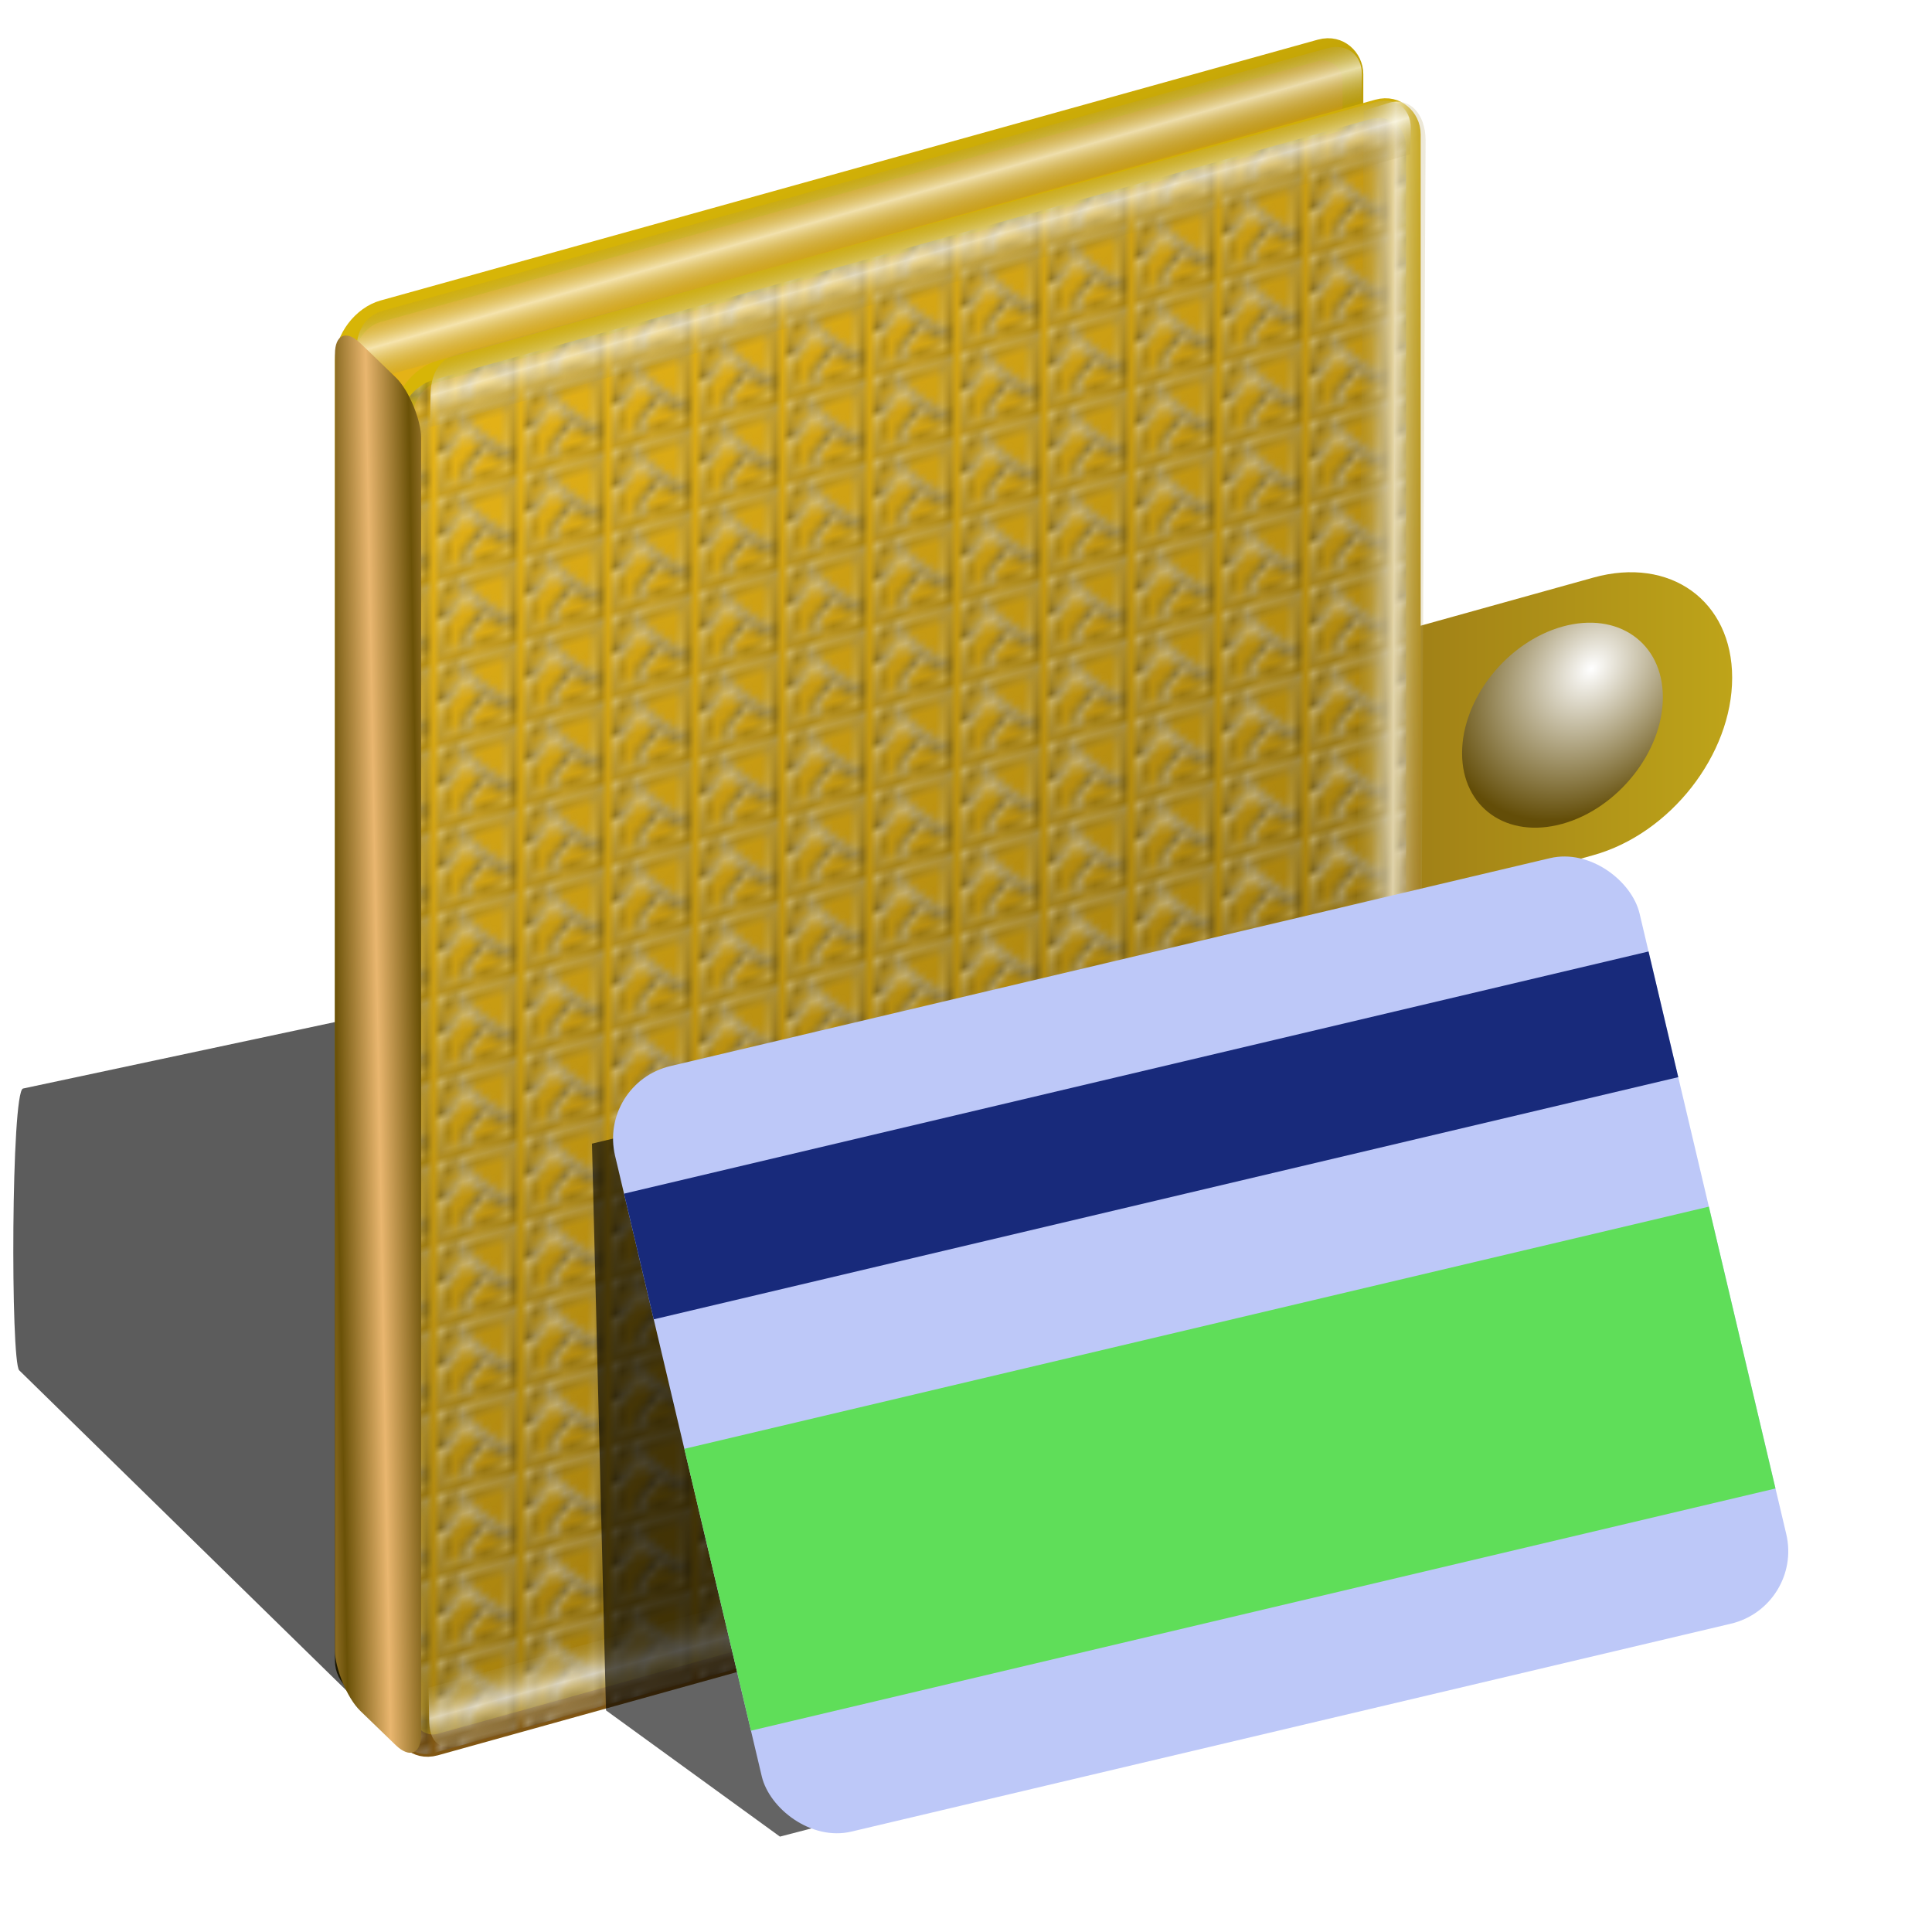 <?xml version="1.0" encoding="UTF-8" standalone="no"?>
<!-- Created with Inkscape (http://www.inkscape.org/) -->

<!-- Created by Albert Pal -->

<svg
   xmlns:dc="http://purl.org/dc/elements/1.1/"
   xmlns:cc="http://creativecommons.org/ns#"
   xmlns:rdf="http://www.w3.org/1999/02/22-rdf-syntax-ns#"
   xmlns:svg="http://www.w3.org/2000/svg"
   xmlns="http://www.w3.org/2000/svg"
   xmlns:xlink="http://www.w3.org/1999/xlink"
   xmlns:sodipodi="http://sodipodi.sourceforge.net/DTD/sodipodi-0.dtd"
   xmlns:inkscape="http://www.inkscape.org/namespaces/inkscape"
   width="256"
   height="256"
   id="svg2"
   sodipodi:version="0.32"
   inkscape:version="0.91 r13725"
   version="1.0"
   sodipodi:docname="wallet-open.svg"
   inkscape:output_extension="org.inkscape.output.svg.inkscape">
  <defs
     id="defs4">
    <pattern
       inkscape:collect="always"
       xlink:href="#pattern5218"
       id="pattern5249"
       patternTransform="translate(91.322,197.253)" />
    <linearGradient
       id="linearGradient5231"
       inkscape:collect="always">
      <stop
         id="stop5233"
         offset="0"
         style="stop-color:#784d14;stop-opacity:1" />
      <stop
         id="stop5235"
         offset="1"
         style="stop-color:#d7b507;stop-opacity:1" />
    </linearGradient>
    <linearGradient
       id="linearGradient5225"
       inkscape:collect="always">
      <stop
         id="stop5227"
         offset="0"
         style="stop-color:#6a5107;stop-opacity:1" />
      <stop
         id="stop5229"
         offset="1"
         style="stop-color:#e9b66f;stop-opacity:1" />
    </linearGradient>
    <pattern
       inkscape:collect="always"
       xlink:href="#pattern5218"
       id="pattern5223"
       patternTransform="translate(264.162,236.159)" />
    <pattern
       inkscape:collect="always"
       xlink:href="#pattern4484"
       id="pattern5216"
       patternTransform="matrix(0.501,0,0,0.501,-7.0751953e-7,-6.7480469e-6)" />
    <inkscape:perspective
       sodipodi:type="inkscape:persp3d"
       inkscape:vp_x="0 : 128 : 1"
       inkscape:vp_y="0 : 1000 : 0"
       inkscape:vp_z="256 : 128 : 1"
       inkscape:persp3d-origin="128 : 85.333333 : 1"
       id="perspective70" />
    <linearGradient
       id="linearGradient2889"
       inkscape:collect="always">
      <stop
         id="stop2891"
         offset="0"
         style="stop-color:#8c6e08;stop-opacity:0" />
      <stop
         id="stop2893"
         offset="1"
         style="stop-color:white;stop-opacity:0.646" />
    </linearGradient>
    <linearGradient
       inkscape:collect="always"
       id="linearGradient2876">
      <stop
         style="stop-color:white;stop-opacity:1"
         offset="0"
         id="stop2878" />
      <stop
         style="stop-color:#634d08;stop-opacity:1"
         offset="1"
         id="stop2880" />
    </linearGradient>
    <linearGradient
       inkscape:collect="always"
       id="linearGradient2866">
      <stop
         style="stop-color:black;stop-opacity:1;"
         offset="0"
         id="stop2868" />
      <stop
         style="stop-color:#d7b507;stop-opacity:1"
         offset="1"
         id="stop2870" />
    </linearGradient>
    <linearGradient
       inkscape:collect="always"
       id="linearGradient2858">
      <stop
         style="stop-color:#866709;stop-opacity:1;"
         offset="0"
         id="stop2860" />
      <stop
         style="stop-color:#e9b618;stop-opacity:1"
         offset="1"
         id="stop2862" />
    </linearGradient>
    <linearGradient
       id="linearGradient2848">
      <stop
         style="stop-color:#987616;stop-opacity:1;"
         offset="0"
         id="stop2852" />
      <stop
         id="stop2854"
         offset="1"
         style="stop-color:#bea419;stop-opacity:1" />
    </linearGradient>
    <linearGradient
       id="linearGradient2828">
      <stop
         style="stop-color:white;stop-opacity:0.481"
         offset="0"
         id="stop2832" />
      <stop
         id="stop2834"
         offset="1"
         style="stop-color:white;stop-opacity:0" />
    </linearGradient>
    <linearGradient
       id="linearGradient2816">
      <stop
         style="stop-color:white;stop-opacity:1"
         offset="0"
         id="stop2818" />
      <stop
         id="stop2824"
         offset="0.5"
         style="stop-color:white;stop-opacity:1;" />
      <stop
         style="stop-color:white;stop-opacity:0"
         offset="1"
         id="stop2820" />
    </linearGradient>
    <linearGradient
       inkscape:collect="always"
       xlink:href="#linearGradient2858"
       id="linearGradient2962"
       gradientUnits="userSpaceOnUse"
       x1="183.41"
       y1="216.318"
       x2="49.845"
       y2="23.713" />
    <linearGradient
       inkscape:collect="always"
       xlink:href="#linearGradient2866"
       id="linearGradient2964"
       gradientUnits="userSpaceOnUse"
       x1="141.792"
       y1="212.446"
       x2="112.272"
       y2="17.422" />
    <linearGradient
       inkscape:collect="always"
       xlink:href="#linearGradient2889"
       id="linearGradient2966"
       gradientUnits="userSpaceOnUse"
       gradientTransform="matrix(0,-1.304,0.984,0,-19.462,263.751)"
       spreadMethod="reflect"
       x1="112.299"
       y1="207.25"
       x2="112.329"
       y2="201.235" />
    <radialGradient
       inkscape:collect="always"
       xlink:href="#linearGradient2816"
       id="radialGradient2968"
       gradientUnits="userSpaceOnUse"
       gradientTransform="matrix(-1,-9.368248e-7,6.444122e-7,-0.688,300.484,196.444)"
       cx="144.677"
       cy="116.386"
       fx="144.677"
       fy="116.386"
       r="34.824" />
    <linearGradient
       inkscape:collect="always"
       xlink:href="#linearGradient2848"
       id="linearGradient2970"
       gradientUnits="userSpaceOnUse"
       x1="184.341"
       y1="130.662"
       x2="129.694"
       y2="130.662" />
    <radialGradient
       inkscape:collect="always"
       xlink:href="#linearGradient2876"
       id="radialGradient2972"
       gradientUnits="userSpaceOnUse"
       gradientTransform="matrix(-1.474,8.543467e-2,-8.422486e-2,-1.453,569.783,207.125)"
       cx="227.206"
       cy="92.314"
       fx="227.206"
       fy="92.314"
       r="13.308" />
    <linearGradient
       inkscape:collect="always"
       xlink:href="#linearGradient2889"
       id="linearGradient2974"
       gradientUnits="userSpaceOnUse"
       gradientTransform="matrix(0.984,0,0,0.984,1.301,1.436)"
       spreadMethod="reflect"
       x1="112.299"
       y1="207.25"
       x2="112.329"
       y2="201.235" />
    <linearGradient
       inkscape:collect="always"
       xlink:href="#linearGradient2889"
       id="linearGradient2976"
       gradientUnits="userSpaceOnUse"
       gradientTransform="matrix(0.95,0,0,-0.984,2.621,225.668)"
       spreadMethod="reflect"
       x1="112.299"
       y1="207.25"
       x2="112.329"
       y2="201.235" />
    <linearGradient
       inkscape:collect="always"
       xlink:href="#linearGradient2889"
       id="linearGradient2979"
       gradientUnits="userSpaceOnUse"
       gradientTransform="matrix(0.95,-0.265,0,-0.984,195.046,266.955)"
       spreadMethod="reflect"
       x1="112.299"
       y1="207.25"
       x2="112.329"
       y2="201.235" />
    <linearGradient
       inkscape:collect="always"
       xlink:href="#linearGradient2889"
       id="linearGradient2982"
       gradientUnits="userSpaceOnUse"
       gradientTransform="matrix(0.984,-0.274,0,0.984,193.726,43.09)"
       spreadMethod="reflect"
       x1="112.299"
       y1="207.25"
       x2="112.329"
       y2="201.235" />
    <linearGradient
       inkscape:collect="always"
       xlink:href="#linearGradient2848"
       id="linearGradient2986"
       gradientUnits="userSpaceOnUse"
       x1="184.341"
       y1="130.662"
       x2="129.694"
       y2="130.662"
       gradientTransform="matrix(1,-0.278,0,1,192.425,42.017)" />
    <radialGradient
       inkscape:collect="always"
       xlink:href="#linearGradient2816"
       id="radialGradient2989"
       gradientUnits="userSpaceOnUse"
       gradientTransform="matrix(-1,0.278,6.444122e-7,-0.688,492.909,154.786)"
       cx="144.677"
       cy="116.386"
       fx="144.677"
       fy="116.386"
       r="34.824" />
    <linearGradient
       inkscape:collect="always"
       xlink:href="#linearGradient2889"
       id="linearGradient2992"
       gradientUnits="userSpaceOnUse"
       gradientTransform="matrix(0,-1.304,0.984,-0.274,172.963,311.187)"
       spreadMethod="reflect"
       x1="112.299"
       y1="207.25"
       x2="112.329"
       y2="201.235" />
    <linearGradient
       inkscape:collect="always"
       xlink:href="#linearGradient2858"
       id="linearGradient2995"
       gradientUnits="userSpaceOnUse"
       x1="183.41"
       y1="216.318"
       x2="49.845"
       y2="23.713"
       gradientTransform="matrix(1.038,0,0,1,199.746,95.6)" />
    <linearGradient
       inkscape:collect="always"
       xlink:href="#linearGradient2866"
       id="linearGradient2997"
       gradientUnits="userSpaceOnUse"
       x1="141.792"
       y1="212.446"
       x2="112.272"
       y2="17.422"
       gradientTransform="matrix(1.038,0,0,1,199.746,95.6)" />
    <linearGradient
       gradientTransform="matrix(0.458,0,0,0.458,12.358,81.059)"
       y2="50.574"
       x2="215.891"
       y1="113.364"
       x1="155.814"
       spreadMethod="reflect"
       gradientUnits="userSpaceOnUse"
       id="linearGradient3403"
       xlink:href="#linearGradient3369"
       inkscape:collect="always" />
    <linearGradient
       y2="78.618"
       x2="-79.283"
       y1="145.672"
       x1="-81.182"
       gradientUnits="userSpaceOnUse"
       id="linearGradient3397"
       xlink:href="#linearGradient3387"
       inkscape:collect="always" />
    <linearGradient
       gradientUnits="userSpaceOnUse"
       y2="78.618"
       x2="-79.283"
       y1="145.672"
       x1="-81.182"
       id="linearGradient3393"
       xlink:href="#linearGradient3387"
       inkscape:collect="always" />
    <linearGradient
       spreadMethod="reflect"
       gradientUnits="userSpaceOnUse"
       y2="50.574"
       x2="215.891"
       y1="113.364"
       x1="155.814"
       id="linearGradient3375"
       xlink:href="#linearGradient3369"
       inkscape:collect="always" />
    <linearGradient
       y2="-7.475"
       x2="16.093"
       y1="-7.475"
       x1="13.515"
       spreadMethod="reflect"
       gradientUnits="userSpaceOnUse"
       id="linearGradient2595"
       xlink:href="#linearGradient3578"
       inkscape:collect="always" />
    <linearGradient
       y2="-7.475"
       x2="16.093"
       y1="-7.475"
       x1="13.515"
       spreadMethod="reflect"
       gradientUnits="userSpaceOnUse"
       id="linearGradient2593"
       xlink:href="#linearGradient3578"
       inkscape:collect="always" />
    <linearGradient
       y2="-7.475"
       x2="16.093"
       y1="-7.475"
       x1="13.515"
       spreadMethod="reflect"
       gradientUnits="userSpaceOnUse"
       id="linearGradient2591"
       xlink:href="#linearGradient3578"
       inkscape:collect="always" />
    <linearGradient
       y2="-7.475"
       x2="16.093"
       y1="-7.475"
       x1="13.515"
       spreadMethod="reflect"
       gradientUnits="userSpaceOnUse"
       id="linearGradient2589"
       xlink:href="#linearGradient3578"
       inkscape:collect="always" />
    <linearGradient
       y2="-7.475"
       x2="16.093"
       y1="-7.475"
       x1="13.515"
       spreadMethod="reflect"
       gradientUnits="userSpaceOnUse"
       id="linearGradient2587"
       xlink:href="#linearGradient3578"
       inkscape:collect="always" />
    <linearGradient
       y2="-7.475"
       x2="16.093"
       y1="-7.475"
       x1="13.515"
       spreadMethod="reflect"
       gradientUnits="userSpaceOnUse"
       id="linearGradient2585"
       xlink:href="#linearGradient3578"
       inkscape:collect="always" />
    <linearGradient
       y2="-7.475"
       x2="16.093"
       y1="-7.475"
       x1="13.515"
       spreadMethod="reflect"
       gradientUnits="userSpaceOnUse"
       id="linearGradient2583"
       xlink:href="#linearGradient3578"
       inkscape:collect="always" />
    <linearGradient
       y2="-7.475"
       x2="16.093"
       y1="-7.475"
       x1="13.515"
       spreadMethod="reflect"
       gradientUnits="userSpaceOnUse"
       id="linearGradient2581"
       xlink:href="#linearGradient3578"
       inkscape:collect="always" />
    <linearGradient
       y2="-7.475"
       x2="16.093"
       y1="-7.475"
       x1="13.515"
       spreadMethod="reflect"
       gradientUnits="userSpaceOnUse"
       id="linearGradient2579"
       xlink:href="#linearGradient3578"
       inkscape:collect="always" />
    <linearGradient
       y2="-7.475"
       x2="16.093"
       y1="-7.475"
       x1="13.515"
       spreadMethod="reflect"
       gradientUnits="userSpaceOnUse"
       id="linearGradient2577"
       xlink:href="#linearGradient3578"
       inkscape:collect="always" />
    <linearGradient
       y2="-7.475"
       x2="16.093"
       y1="-7.475"
       x1="13.515"
       spreadMethod="reflect"
       gradientUnits="userSpaceOnUse"
       id="linearGradient2575"
       xlink:href="#linearGradient3578"
       inkscape:collect="always" />
    <linearGradient
       y2="-7.475"
       x2="16.093"
       y1="-7.475"
       x1="13.515"
       spreadMethod="reflect"
       gradientUnits="userSpaceOnUse"
       id="linearGradient2573"
       xlink:href="#linearGradient3578"
       inkscape:collect="always" />
    <linearGradient
       y2="-7.475"
       x2="16.093"
       y1="-7.475"
       x1="13.515"
       spreadMethod="reflect"
       gradientUnits="userSpaceOnUse"
       id="linearGradient2571"
       xlink:href="#linearGradient3578"
       inkscape:collect="always" />
    <linearGradient
       y2="-7.475"
       x2="16.093"
       y1="-7.475"
       x1="13.515"
       spreadMethod="reflect"
       gradientUnits="userSpaceOnUse"
       id="linearGradient2569"
       xlink:href="#linearGradient3578"
       inkscape:collect="always" />
    <linearGradient
       y2="-7.475"
       x2="16.093"
       y1="-7.475"
       x1="13.515"
       spreadMethod="reflect"
       gradientUnits="userSpaceOnUse"
       id="linearGradient2567"
       xlink:href="#linearGradient3578"
       inkscape:collect="always" />
    <linearGradient
       y2="-7.475"
       x2="16.093"
       y1="-7.475"
       x1="13.515"
       spreadMethod="reflect"
       gradientUnits="userSpaceOnUse"
       id="linearGradient2565"
       xlink:href="#linearGradient3578"
       inkscape:collect="always" />
    <linearGradient
       y2="-7.475"
       x2="16.093"
       y1="-7.475"
       x1="13.515"
       spreadMethod="reflect"
       gradientUnits="userSpaceOnUse"
       id="linearGradient2563"
       xlink:href="#linearGradient3578"
       inkscape:collect="always" />
    <linearGradient
       y2="-7.475"
       x2="16.093"
       y1="-7.475"
       x1="13.515"
       spreadMethod="reflect"
       gradientUnits="userSpaceOnUse"
       id="linearGradient2561"
       xlink:href="#linearGradient3578"
       inkscape:collect="always" />
    <linearGradient
       y2="-7.475"
       x2="16.093"
       y1="-7.475"
       x1="13.515"
       spreadMethod="reflect"
       gradientUnits="userSpaceOnUse"
       id="linearGradient2559"
       xlink:href="#linearGradient3578"
       inkscape:collect="always" />
    <linearGradient
       y2="-7.475"
       x2="16.093"
       y1="-7.475"
       x1="13.515"
       spreadMethod="reflect"
       gradientUnits="userSpaceOnUse"
       id="linearGradient2557"
       xlink:href="#linearGradient3578"
       inkscape:collect="always" />
    <linearGradient
       y2="-7.475"
       x2="16.093"
       y1="-7.475"
       x1="13.515"
       spreadMethod="reflect"
       gradientUnits="userSpaceOnUse"
       id="linearGradient2555"
       xlink:href="#linearGradient3578"
       inkscape:collect="always" />
    <linearGradient
       y2="-7.475"
       x2="16.093"
       y1="-7.475"
       x1="13.515"
       spreadMethod="reflect"
       gradientUnits="userSpaceOnUse"
       id="linearGradient2553"
       xlink:href="#linearGradient3578"
       inkscape:collect="always" />
    <linearGradient
       y2="-7.475"
       x2="16.093"
       y1="-7.475"
       x1="13.515"
       spreadMethod="reflect"
       gradientUnits="userSpaceOnUse"
       id="linearGradient2551"
       xlink:href="#linearGradient3578"
       inkscape:collect="always" />
    <linearGradient
       y2="-7.475"
       x2="16.093"
       y1="-2.21"
       x1="15.65"
       spreadMethod="reflect"
       gradientUnits="userSpaceOnUse"
       id="linearGradient3610"
       xlink:href="#linearGradient3578"
       inkscape:collect="always" />
    <linearGradient
       y2="-7.475"
       x2="16.093"
       y1="-6.409"
       x1="10.621"
       spreadMethod="reflect"
       gradientUnits="userSpaceOnUse"
       id="linearGradient3608"
       xlink:href="#linearGradient3578"
       inkscape:collect="always" />
    <linearGradient
       y2="-1.513"
       x2="9.718"
       y1="-5.887"
       x1="11.187"
       spreadMethod="reflect"
       gradientUnits="userSpaceOnUse"
       id="linearGradient3606"
       xlink:href="#linearGradient3578"
       inkscape:collect="always" />
    <linearGradient
       y2="-4.516"
       x2="12.916"
       y1="-3.754"
       x1="7.771"
       spreadMethod="reflect"
       gradientUnits="userSpaceOnUse"
       id="linearGradient3604"
       xlink:href="#linearGradient3578"
       inkscape:collect="always" />
    <linearGradient
       y2="-3.733"
       x2="14.94"
       y1="-2.275"
       x1="17.083"
       spreadMethod="reflect"
       gradientUnits="userSpaceOnUse"
       id="linearGradient3602"
       xlink:href="#linearGradient3578"
       inkscape:collect="always" />
    <linearGradient
       y2="-1.992"
       x2="17.377"
       y1="-6.256"
       x1="15.582"
       spreadMethod="reflect"
       gradientUnits="userSpaceOnUse"
       id="linearGradient3600"
       xlink:href="#linearGradient3578"
       inkscape:collect="always" />
    <linearGradient
       y2="-7.475"
       x2="16.093"
       y1="-10.978"
       x1="16.691"
       spreadMethod="reflect"
       gradientUnits="userSpaceOnUse"
       id="linearGradient3598"
       xlink:href="#linearGradient3578"
       inkscape:collect="always" />
    <linearGradient
       y2="-11.199"
       x2="11.132"
       y1="-11.391"
       x1="16.387"
       spreadMethod="reflect"
       gradientUnits="userSpaceOnUse"
       id="linearGradient3596"
       xlink:href="#linearGradient3578"
       inkscape:collect="always" />
    <linearGradient
       y2="-2.688"
       x2="8.696"
       y1="-11.587"
       x1="12.035"
       spreadMethod="reflect"
       gradientUnits="userSpaceOnUse"
       id="linearGradient3594"
       xlink:href="#linearGradient3578"
       inkscape:collect="always" />
    <linearGradient
       y2="-5.778"
       x2="11.372"
       y1="-10.151"
       x1="12.906"
       spreadMethod="reflect"
       gradientUnits="userSpaceOnUse"
       id="linearGradient3592"
       xlink:href="#linearGradient3578"
       inkscape:collect="always" />
    <linearGradient
       y2="-6.953"
       x2="17.747"
       y1="-5.908"
       x1="16.387"
       spreadMethod="reflect"
       gradientUnits="userSpaceOnUse"
       id="linearGradient3590"
       xlink:href="#linearGradient3578"
       inkscape:collect="always" />
    <linearGradient
       y2="-8.019"
       x2="17.075"
       y1="-7.475"
       x1="13.515"
       spreadMethod="reflect"
       gradientUnits="userSpaceOnUse"
       id="linearGradient3588"
       xlink:href="#linearGradient3578"
       inkscape:collect="always" />
    <linearGradient
       y2="-6.583"
       x2="18.617"
       y1="-5.212"
       x1="16.909"
       spreadMethod="reflect"
       gradientUnits="userSpaceOnUse"
       id="linearGradient3586"
       xlink:href="#linearGradient3578"
       inkscape:collect="always" />
    <linearGradient
       spreadMethod="reflect"
       gradientUnits="userSpaceOnUse"
       y2="-7.475"
       x2="16.093"
       y1="-7.475"
       x1="13.515"
       id="linearGradient3584"
       xlink:href="#linearGradient3578"
       inkscape:collect="always" />
    <inkscape:perspective
       sodipodi:type="inkscape:persp3d"
       inkscape:vp_x="0 : 128 : 1"
       inkscape:vp_y="0 : 1000 : 0"
       inkscape:vp_z="256 : 128 : 1"
       inkscape:persp3d-origin="128 : 85.333333 : 1"
       id="perspective2503" />
    <linearGradient
       id="linearGradient3578">
      <stop
         id="stop3580"
         offset="0"
         style="stop-color:#000000;stop-opacity:1;" />
      <stop
         id="stop3582"
         offset="1"
         style="stop-color:#fffcfc;stop-opacity:1;" />
    </linearGradient>
    <linearGradient
       id="linearGradient3369"
       inkscape:collect="always">
      <stop
         id="stop3371"
         offset="0"
         style="stop-color:#6465df;stop-opacity:1" />
      <stop
         id="stop3373"
         offset="1"
         style="stop-color:#ffffff;stop-opacity:1" />
    </linearGradient>
    <linearGradient
       id="linearGradient3387"
       inkscape:collect="always">
      <stop
         id="stop3389"
         offset="0"
         style="stop-color:#000000;stop-opacity:1;" />
      <stop
         id="stop3391"
         offset="1"
         style="stop-color:#ffffff;stop-opacity:1" />
    </linearGradient>
    <linearGradient
       inkscape:collect="always"
       xlink:href="#linearGradient5225"
       id="linearGradient2906"
       gradientUnits="userSpaceOnUse"
       gradientTransform="matrix(1.392,0,0,0.968,-29.221,-55.688)"
       x1="65.352"
       y1="150.452"
       x2="71.044"
       y2="150.35"
       spreadMethod="reflect" />
    <linearGradient
       inkscape:collect="always"
       xlink:href="#linearGradient2889"
       id="linearGradient2936"
       gradientUnits="userSpaceOnUse"
       gradientTransform="matrix(0.95,-0.265,0,-0.984,8.682,263.625)"
       spreadMethod="reflect"
       x1="112.299"
       y1="207.25"
       x2="112.329"
       y2="201.235" />
    <linearGradient
       inkscape:collect="always"
       xlink:href="#linearGradient2889"
       id="linearGradient2939"
       gradientUnits="userSpaceOnUse"
       gradientTransform="matrix(0.984,-0.274,0,0.984,6.8,43.975)"
       spreadMethod="reflect"
       x1="112.299"
       y1="207.25"
       x2="112.329"
       y2="201.235" />
    <linearGradient
       inkscape:collect="always"
       xlink:href="#linearGradient2889"
       id="linearGradient2949"
       gradientUnits="userSpaceOnUse"
       gradientTransform="matrix(0,-1.304,0.984,-0.274,-13.402,307.857)"
       spreadMethod="reflect"
       x1="112.299"
       y1="207.25"
       x2="112.329"
       y2="201.235" />
    <linearGradient
       inkscape:collect="always"
       xlink:href="#linearGradient2858"
       id="linearGradient2952"
       gradientUnits="userSpaceOnUse"
       x1="183.41"
       y1="216.318"
       x2="49.845"
       y2="23.713"
       gradientTransform="matrix(1.038,0,0,1,3.666,41.637)" />
    <linearGradient
       inkscape:collect="always"
       xlink:href="#linearGradient5231"
       id="linearGradient2954"
       gradientUnits="userSpaceOnUse"
       x1="141.792"
       y1="212.446"
       x2="112.272"
       y2="17.422"
       gradientTransform="matrix(1.038,0,0,1,3.666,41.637)" />
    <linearGradient
       inkscape:collect="always"
       xlink:href="#linearGradient2889"
       id="linearGradient2963"
       gradientUnits="userSpaceOnUse"
       gradientTransform="matrix(0.95,-0.265,0,-0.984,-1.173,257.919)"
       spreadMethod="reflect"
       x1="112.299"
       y1="207.25"
       x2="112.329"
       y2="201.235" />
    <linearGradient
       inkscape:collect="always"
       xlink:href="#linearGradient2858"
       id="linearGradient2967"
       gradientUnits="userSpaceOnUse"
       gradientTransform="matrix(1.038,0,0,1,-4.23,31.565)"
       x1="183.41"
       y1="216.318"
       x2="49.845"
       y2="23.713" />
    <linearGradient
       inkscape:collect="always"
       xlink:href="#linearGradient2866"
       id="linearGradient2969"
       gradientUnits="userSpaceOnUse"
       gradientTransform="matrix(1.038,0,0,1,-4.23,31.565)"
       x1="141.792"
       y1="212.446"
       x2="112.272"
       y2="17.422" />
    <linearGradient
       inkscape:collect="always"
       xlink:href="#linearGradient2848"
       id="linearGradient2978"
       gradientUnits="userSpaceOnUse"
       gradientTransform="matrix(-1,0.278,0,-1,359.216,169.832)"
       x1="184.341"
       y1="130.662"
       x2="129.694"
       y2="130.662" />
    <radialGradient
       inkscape:collect="always"
       xlink:href="#linearGradient2876"
       id="radialGradient2982"
       gradientUnits="userSpaceOnUse"
       gradientTransform="matrix(-1.53,0.085,-0.087,-1.453,574.622,262.111)"
       cx="227.206"
       cy="92.314"
       fx="227.206"
       fy="92.314"
       r="13.308" />
    <linearGradient
       inkscape:collect="always"
       id="linearGradient2892">
      <stop
         style="stop-color:white;stop-opacity:1"
         offset="0"
         id="stop2894" />
      <stop
         style="stop-color:#727272;stop-opacity:1"
         offset="1"
         id="stop2896" />
    </linearGradient>
    <linearGradient
       id="linearGradient2832"
       inkscape:collect="always">
      <stop
         id="stop2834-3"
         offset="0"
         style="stop-color:white;stop-opacity:1" />
      <stop
         id="stop2836"
         offset="1"
         style="stop-color:black;stop-opacity:1" />
    </linearGradient>
    <linearGradient
       gradientUnits="userSpaceOnUse"
       y2="93.763"
       x2="78.202"
       y1="25.799"
       x1="27.875"
       id="linearGradient2838"
       xlink:href="#linearGradient2832"
       inkscape:collect="always" />
    <linearGradient
       gradientUnits="userSpaceOnUse"
       y2="183.558"
       x2="232.343"
       y1="19.844"
       x1="89.375"
       id="linearGradient2846"
       xlink:href="#linearGradient2832"
       inkscape:collect="always" />
    <linearGradient
       gradientUnits="userSpaceOnUse"
       y2="227.292"
       x2="119.002"
       y1="108.127"
       x1="60.811"
       id="linearGradient2854"
       xlink:href="#linearGradient2832"
       inkscape:collect="always" />
    <linearGradient
       gradientUnits="userSpaceOnUse"
       y2="224.435"
       x2="221.781"
       y1="133"
       x1="116.999"
       id="linearGradient2870"
       xlink:href="#linearGradient2832"
       inkscape:collect="always" />
    <linearGradient
       spreadMethod="reflect"
       gradientTransform="matrix(0.847,0,0,0.847,19.536,18.773)"
       y2="157.246"
       x2="101.356"
       y1="227.901"
       x1="115.885"
       gradientUnits="userSpaceOnUse"
       id="linearGradient2880"
       xlink:href="#linearGradient2832"
       inkscape:collect="always" />
    <linearGradient
       spreadMethod="reflect"
       gradientTransform="matrix(0.847,0,0,0.847,19.536,18.773)"
       y2="182.728"
       x2="173.658"
       y1="218.36"
       x1="226.36"
       gradientUnits="userSpaceOnUse"
       id="linearGradient2882"
       xlink:href="#linearGradient2832"
       inkscape:collect="always" />
    <linearGradient
       gradientTransform="matrix(0.847,0,0,0.847,19.536,18.773)"
       y2="8.174"
       x2="77.814"
       y1="176.36"
       x1="240.162"
       gradientUnits="userSpaceOnUse"
       id="linearGradient2884"
       xlink:href="#linearGradient2832"
       inkscape:collect="always" />
    <linearGradient
       spreadMethod="reflect"
       gradientTransform="matrix(0.847,0,0,0.847,19.536,18.773)"
       y2="31.203"
       x2="29.64"
       y1="71.677"
       x1="89.901"
       gradientUnits="userSpaceOnUse"
       id="linearGradient2886"
       xlink:href="#linearGradient2832"
       inkscape:collect="always" />
    <linearGradient
       y2="178.21"
       x2="235.552"
       y1="22.9"
       x1="72.265"
       gradientTransform="matrix(0.847,0,0,0.847,19.536,18.773)"
       gradientUnits="userSpaceOnUse"
       id="linearGradient2890"
       xlink:href="#linearGradient2892"
       inkscape:collect="always" />
    <linearGradient
       inkscape:collect="always"
       xlink:href="#linearGradient2832"
       id="linearGradient2865"
       x1="142.97"
       y1="202.215"
       x2="150.117"
       y2="42.245"
       gradientUnits="userSpaceOnUse" />
    <linearGradient
       inkscape:collect="always"
       xlink:href="#linearGradient2832"
       id="linearGradient2857"
       x1="121.576"
       y1="41.947"
       x2="113.72"
       y2="204.896"
       gradientUnits="userSpaceOnUse" />
    <linearGradient
       inkscape:collect="always"
       xlink:href="#linearGradient2832"
       id="linearGradient2849"
       x1="144.808"
       y1="77.37"
       x2="145.413"
       y2="165.719"
       gradientUnits="userSpaceOnUse"
       spreadMethod="reflect" />
    <linearGradient
       inkscape:collect="always"
       xlink:href="#linearGradient2832"
       id="linearGradient2835"
       x1="123.62"
       y1="165.719"
       x2="122.81"
       y2="53.922"
       gradientUnits="userSpaceOnUse" />
    <linearGradient
       inkscape:collect="always"
       xlink:href="#linearGradient2832"
       id="linearGradient2827"
       x1="177.021"
       y1="172.182"
       x2="177.701"
       y2="190.767"
       gradientUnits="userSpaceOnUse" />
    <linearGradient
       inkscape:collect="always"
       xlink:href="#linearGradient2832"
       id="linearGradient2819"
       x1="165.021"
       y1="190.767"
       x2="165.021"
       y2="172.182"
       gradientUnits="userSpaceOnUse" />
    <pattern
       patternUnits="userSpaceOnUse"
       width="21.961"
       height="21.289"
       patternTransform="translate(61.032,190.347)"
       id="pattern4484">
      <g
         transform="matrix(0.112,0,0,0.112,-3.361,-3.137)"
         id="g2898">
        <path
           id="selection_to_path#3"
           d="m 32,125 c 0,0 0,91 0,91 0,0 77,0 77,0 0,-14 -16,-24 -16,-37 0,-5 9,-10 13,-14 0,0 8,-10 8,-10 7,-6 24,-20 32,-25 0,0 -19,-18 -19,-18 0,0 -12,-15 -12,-15 -5,-5 -11,-10 -15,-17 -5,2 -15,12 -18,17 0,0 -5,8 -5,8 -5,6 -9,7 -13,11 -4,4 -8,10 -14,12 -6,1 -12,-1 -18,-3 z"
           style="fill:#b1abab;fill-opacity:0;stroke:url(#linearGradient2854);stroke-width:4;stroke-linecap:round;stroke-linejoin:round;stroke-miterlimit:4;stroke-dasharray:none"
           inkscape:connector-curvature="0" />
        <path
           id="selection_to_path#2"
           d="m 150,135 c -4,8 -10,10 -16,14 -8,6 -14,14 -20,21 -3,3 -10,8 -11,11 0,5 8,16 11,20 4,5 4,9 5,15 0,0 105,0 105,0 0,-4 0,-22 -1,-25 0,-2 -3,-6 -5,-8 -2,-3 -4,-6 -7,-8 -6,-4 -20,-6 -29,-13 -10,-7 -21,-22 -32,-27 z"
           style="fill:#b1abab;fill-opacity:0;stroke:url(#linearGradient2870);stroke-width:4;stroke-linecap:round;stroke-linejoin:round;stroke-miterlimit:4;stroke-dasharray:none"
           inkscape:connector-curvature="0" />
        <path
           id="selection_to_path#1"
           d="m 95,30 c 0,13 2,26 8,38 5,11 9,13 17,21 0,0 10,13 10,13 0,0 25,24 25,24 0,0 19,16 19,16 5,5 9,10 14,14 6,4 17,5 24,9 4,2 8,5 11,9 0,0 1,-15 1,-15 0,0 0,-29 0,-29 0,0 0,-100 0,-100 0,0 -129,0 -129,0 z"
           style="fill:#b1abab;fill-opacity:0;stroke:url(#linearGradient2846);stroke-width:4;stroke-miterlimit:4;stroke-dasharray:none"
           inkscape:connector-curvature="0" />
        <path
           id="selection_to_path"
           d="m 32,30 c 0,0 0,86 0,86 7,0 11,4 16,2 3,-1 8,-6 11,-9 0,0 10,-9 10,-9 0,0 7,-10 7,-10 0,0 8,-8 8,-8 2,-3 8,-9 8,-11 1,-3 -2,-10 -3,-14 -3,-9 -3,-18 -3,-27 0,0 -54,0 -54,0 z"
           style="fill:#b1abab;fill-opacity:0;stroke:url(#linearGradient2838);stroke-width:4;stroke-linecap:round;stroke-linejoin:round;stroke-miterlimit:4;stroke-dasharray:none"
           inkscape:connector-curvature="0" />
        <path
           style="fill:#9b9b9b;fill-opacity:0;stroke:url(#linearGradient2880);stroke-width:4;stroke-linecap:round;stroke-linejoin:round;stroke-miterlimit:4;stroke-dasharray:none"
           d="m 46.652,132.467 c 0,0 0,69.339 0,69.339 0,0 52.693,0 52.693,0 -9.865,-14.853 -12.661,-24.522 -5.188,-31.353 3.127,-2.858 10.018,-9.669 13.407,-13.059 0,0 6.48,-7.876 6.48,-7.876 5.932,-5.084 20.038,-16.051 26.817,-20.288 0,0 -15.502,-12.263 -15.502,-12.263 0,0 -10.169,-13.01 -10.169,-13.01 -4.237,-4.237 -13.805,-12.36 -17.195,-18.292 -4.237,1.695 -9.123,7.478 -11.666,11.715 0,0 -4.536,6.779 -4.536,6.779 -4.237,5.084 -6.73,7.426 -10.119,10.816 -3.39,3.39 -7.078,7.278 -10.966,11.065 -5.084,0.847 -8.973,8.121 -14.057,6.426 z"
           id="path2872"
           sodipodi:nodetypes="cccsccccccccscc"
           inkscape:connector-curvature="0" />
        <path
           style="fill:#9b9b9b;fill-opacity:0;stroke:url(#linearGradient2882);stroke-width:4;stroke-linecap:round;stroke-linejoin:round;stroke-miterlimit:4;stroke-dasharray:none"
           d="m 153.219,140.044 c -3.39,6.779 -10.865,9.371 -15.95,12.76 -6.779,5.084 -11.863,9.771 -16.948,15.702 -2.542,2.542 -11.463,10.366 -12.31,12.908 0,4.237 1.996,6.384 4.538,9.773 3.39,4.237 6.977,5.534 7.824,10.618 0,0 88.975,0 88.975,0 0,-3.39 0,-18.642 -0.847,-21.184 0,-1.695 -5.83,-2.693 -7.525,-4.388 -1.695,-2.542 -8.471,-2.693 -11.014,-4.388 -5.084,-3.39 -9.773,-7.775 -17.4,-13.706 -8.474,-5.932 -10.023,-13.859 -19.344,-18.096 z"
           id="path2874-7"
           sodipodi:nodetypes="cccccccccccc"
           inkscape:connector-curvature="0" />
        <path
           style="fill:#9b9b9b;fill-opacity:0;stroke:url(#linearGradient2884);stroke-width:4;stroke-linecap:round;stroke-linejoin:round;stroke-miterlimit:4;stroke-dasharray:none"
           d="m 100.037,44.194 c 0,11.016 5.282,20.238 10.366,30.407 6.628,8.125 10.317,10.418 17.096,17.197 0,0 9.371,11.315 9.371,11.315 0,0 19.69,19.739 19.69,19.739 0,0 15.203,10.569 15.203,10.569 4.237,4.237 7.925,8.175 12.162,11.564 2.992,6.08 8.427,7.824 14.358,11.214 3.39,1.695 7.377,-0.546 9.919,2.843 0,0 1.146,-5.536 1.146,-5.536 0,0 0,-24.574 0,-24.574 0,0 0,-84.738 0,-84.738 0,0 -109.312,0 -109.312,0 z"
           id="path2876"
           sodipodi:nodetypes="ccccccccccccc"
           inkscape:connector-curvature="0" />
        <path
           style="fill:#9b9b9b;fill-opacity:0;stroke:url(#linearGradient2886);stroke-width:4;stroke-linecap:round;stroke-linejoin:round;stroke-miterlimit:4;stroke-dasharray:none"
           d="m 46.652,44.194 c 0,0 0,70.632 0,70.632 5.932,0 4.923,-5.164 9.16,-6.859 9.045,-8.412 12.454,-11.923 20.803,-23.444 1.695,-2.542 7.951,-6.743 7.951,-8.438 0.847,-2.542 3.047,-3.435 3.801,-8.106 -2.542,-7.626 -5.183,-16.159 -5.183,-23.785 0,0 -36.532,0 -36.532,0 z"
           id="path2878"
           sodipodi:nodetypes="cccccccc"
           inkscape:connector-curvature="0" />
        <path
           sodipodi:nodetypes="ccccccccc"
           id="path2888"
           d="m 100.037,46.912 c 0,11.016 5.282,17.52 10.366,27.688 6.628,8.125 10.317,10.418 17.096,17.197 0,0 9.371,11.315 9.371,11.315 0,0 19.69,19.739 19.69,19.739 0,0 14.297,10.569 14.297,10.569 4.237,4.237 8.832,8.175 13.068,11.564 2.992,6.08 8.427,7.824 14.358,11.214 3.39,1.695 7.377,-0.546 9.919,2.843"
           style="fill:none;fill-opacity:1;stroke:url(#linearGradient2890);stroke-width:4;stroke-linecap:round;stroke-linejoin:round;stroke-miterlimit:4;stroke-dasharray:none"
           inkscape:connector-curvature="0" />
      </g>
    </pattern>
    <pattern
       patternUnits="userSpaceOnUse"
       width="11.002"
       height="10.665"
       patternTransform="translate(71.991,200.971)"
       id="pattern5218">
      <rect
         id="rect4496"
         y="0"
         x="0"
         height="10.665"
         width="11.002"
         style="fill:url(#pattern5216);stroke:none" />
    </pattern>
    <filter
       inkscape:collect="always"
       style="color-interpolation-filters:sRGB"
       id="filter5267"
       x="-0.035"
       width="1.069"
       y="-0.063"
       height="1.125">
      <feGaussianBlur
         inkscape:collect="always"
         stdDeviation="3.097"
         id="feGaussianBlur5269" />
    </filter>
    <filter
       inkscape:collect="always"
       style="color-interpolation-filters:sRGB"
       id="filter5286"
       x="-0.035"
       width="1.071"
       y="-0.037"
       height="1.073">
      <feGaussianBlur
         inkscape:collect="always"
         stdDeviation="1.793"
         id="feGaussianBlur5288" />
    </filter>
  </defs>
  <sodipodi:namedview
     id="base"
     pagecolor="#ffffff"
     bordercolor="#666666"
     borderopacity="1.0"
     inkscape:pageopacity="0.0"
     inkscape:pageshadow="2"
     inkscape:zoom="2.69"
     inkscape:cx="128"
     inkscape:cy="125.84347"
     inkscape:document-units="px"
     inkscape:current-layer="layer1"
     width="256px"
     height="256px"
     inkscape:window-width="1920"
     inkscape:window-height="1056"
     inkscape:window-x="0"
     inkscape:window-y="0"
     showgrid="false"
     inkscape:window-maximized="1" />
  <g
     inkscape:label="1. réteg"
     inkscape:groupmode="layer"
     id="layer1">
    <path
       transform="matrix(0.976,-0.219,0.681,0.732,-19.84,-2.673)"
       style="fill:#000000;fill-opacity:0.64;stroke:none;stroke-width:2.853;stroke-linecap:round;stroke-linejoin:round;stroke-miterlimit:4;stroke-dasharray:none;stroke-dashoffset:1.56;stroke-opacity:1;filter:url(#filter5267)"
       d="m -96.444,171.841 91.744,1.154 c 1.605,0.02 2.915,1.3 2.915,2.915 l 0,103.768 c 0,1.615 -1.3,2.915 -2.915,2.915 l -115.03,0 c -1.615,0 -2.827,-1.346 -2.915,-2.915 l -3.675,-65.765 c -0.088,-1.569 28.271,-42.092 29.875,-42.072 z"
       id="rect5241"
       inkscape:connector-curvature="0"
       sodipodi:nodetypes="sssssssss" />
    <g
       inkscape:label="1. réteg"
       id="g2862"
       transform="translate(-1.545,1.03)">
      <g
         id="g2637">
        <g
           id="g3612"
           transform="translate(-2.572,0)">
          <g
             id="g2650"
             style="font-size:12px;font-style:normal;font-weight:normal;fill:url(#linearGradient3584);fill-opacity:1;stroke:none;stroke-width:1px;stroke-linecap:butt;stroke-linejoin:miter;stroke-opacity:1;font-family:Bitstream Vera Sans">
            <path
               style="fill:url(#linearGradient2551);fill-opacity:1"
               id="path2652"
               d="M 16.188,-12.219 L 12.094,-12.188 L 12.801,-11.48 L 16.895,-11.512 L 16.188,-12.219 z" />
            <path
               style="fill:url(#linearGradient2553);fill-opacity:1"
               id="path2654"
               d="M 12.094,-12.188 L 8.75,-3.438 L 9.457,-2.73 L 12.801,-11.48 L 12.094,-12.188 z" />
            <path
               style="fill:url(#linearGradient2555);fill-opacity:1"
               id="path2662"
               d="M 14.75,-5.688 L 15.531,-3.469 L 16.238,-2.762 L 15.457,-4.98 L 14.75,-5.688 z" />
            <path
               style="fill:url(#linearGradient2557);fill-opacity:1"
               id="path2664"
               d="M 15.531,-3.469 L 15.531,-3.438 L 16.238,-2.73 L 16.238,-2.762 L 15.531,-3.469 z" />
            <path
               style="fill:url(#linearGradient2559);fill-opacity:1"
               id="path2672"
               d="M 17.92,-11.52 C 17.479,-11.961 16.896,-12.234 16.188,-12.219 L 16.895,-11.512 C 17.604,-11.527 18.186,-11.254 18.627,-10.812 L 17.92,-11.52 z" />
            <path
               style="fill:url(#linearGradient3598);fill-opacity:1"
               id="path2674"
               d="M 16.219,-11.969 C 16.818,-11.966 17.317,-11.726 17.7,-11.343 L 18.407,-10.636 C 18.024,-11.019 17.525,-11.259 16.926,-11.262 L 16.219,-11.969 z" />
            <path
               style="fill:url(#linearGradient2561);fill-opacity:1"
               id="path2676"
               d="M 17.7,-11.343 C 19.262,-9.781 18.899,-5.843 15.594,-5.906 L 16.301,-5.199 C 19.606,-5.136 19.969,-9.074 18.407,-10.636 L 17.7,-11.343 z" />
            <path
               style="fill:url(#linearGradient2563);fill-opacity:1"
               id="path2678"
               d="M 15.594,-5.906 L 16.375,-3.719 L 17.082,-3.012 L 16.301,-5.199 L 15.594,-5.906 z" />
            <path
               style="fill:url(#linearGradient2565);fill-opacity:1"
               id="path2680"
               d="M 16.375,-3.719 L 15.719,-3.719 L 16.426,-3.012 L 17.082,-3.012 L 16.375,-3.719 z" />
            <path
               style="fill:url(#linearGradient2567);fill-opacity:1"
               id="path2684"
               d="M 14.875,-5.969 L 10.562,-5.969 L 11.27,-5.262 L 15.582,-5.262 L 14.875,-5.969 z" />
            <path
               style="fill:url(#linearGradient2569);fill-opacity:1"
               id="path2686"
               d="M 10.562,-5.969 L 9.75,-3.75 L 10.457,-3.043 L 11.27,-5.262 L 10.562,-5.969 z" />
            <path
               style="fill:url(#linearGradient3594);fill-opacity:1"
               id="path2690"
               d="M 9.188,-3.75 L 12.281,-11.906 L 12.988,-11.199 L 9.895,-3.043 L 9.188,-3.75 z" />
            <path
               style="fill:url(#linearGradient3608);fill-opacity:1"
               id="path2660"
               d="M 10.812,-5.688 L 14.75,-5.688 L 15.457,-4.98 L 11.52,-4.98 L 10.812,-5.688 z" />
            <path
               style="fill:url(#linearGradient3610);fill-opacity:1"
               id="path2682"
               d="M 15.719,-3.719 L 14.875,-5.969 L 15.582,-5.262 L 16.426,-3.012 L 15.719,-3.719 z" />
            <path
               style="fill:url(#linearGradient2571);fill-opacity:1"
               id="path2688"
               d="M 9.75,-3.75 L 9.188,-3.75 L 9.895,-3.043 L 10.457,-3.043 L 9.75,-3.75 z" />
            <path
               style="fill:url(#linearGradient3596);fill-opacity:1"
               id="path2692"
               d="M 12.281,-11.906 L 16.219,-11.969 L 16.926,-11.262 L 12.988,-11.199 L 12.281,-11.906 z" />
            <path
               style="fill:url(#linearGradient2573);fill-opacity:1"
               id="path2694"
               d="M 13.594,-11.375 L 15.438,-6.438 L 16.145,-5.73 L 14.301,-10.668 L 13.594,-11.375 z" />
            <path
               style="fill:url(#linearGradient2575);fill-opacity:1"
               id="path2698"
               d="M 17.297,-10.695 C 16.872,-11.12 16.292,-11.392 15.594,-11.375 L 16.301,-10.668 C 17,-10.685 17.579,-10.413 18.004,-9.988 L 17.297,-10.695 z" />
            <path
               style="fill:url(#linearGradient2577);fill-opacity:1"
               id="path2700"
               d="M 15.594,-11.375 L 13.594,-11.375 L 14.301,-10.668 L 16.301,-10.668 L 15.594,-11.375 z" />
            <path
               style="fill:url(#linearGradient2579);fill-opacity:1"
               id="path2702"
               d="M 12.5,-11.25 L 10.719,-6.375 L 11.426,-5.668 L 13.207,-10.543 L 12.5,-11.25 z" />
            <path
               style="fill:url(#linearGradient2581);fill-opacity:1"
               id="path2704"
               d="M 10.719,-6.375 L 14.719,-6.312 L 15.426,-5.605 L 11.426,-5.668 L 10.719,-6.375 z" />
            <path
               style="fill:url(#linearGradient2583);fill-opacity:1"
               id="path2706"
               d="M 14.719,-6.312 L 12.969,-11.25 L 13.676,-10.543 L 15.426,-5.605 L 14.719,-6.312 z" />
            <path
               style="fill:url(#linearGradient2585);fill-opacity:1"
               id="path2708"
               d="M 12.969,-11.25 L 12.5,-11.25 L 13.207,-10.543 L 13.676,-10.543 L 12.969,-11.25 z" />
            <path
               style="fill:url(#linearGradient2587);fill-opacity:1"
               id="path2710"
               d="M 13.969,-11.125 L 15.562,-11.125 L 16.27,-10.418 L 14.676,-10.418 L 13.969,-11.125 z" />
            <path
               style="fill:url(#linearGradient2589);fill-opacity:1"
               id="path2712"
               d="M 15.562,-11.125 C 16.263,-11.142 16.808,-10.898 17.189,-10.517 L 17.896,-9.809 C 17.515,-10.191 16.97,-10.435 16.27,-10.418 L 15.562,-11.125 z" />
            <path
               style="fill:url(#linearGradient3588);fill-opacity:1"
               id="path2714"
               d="M 17.189,-10.517 C 18.416,-9.29 17.957,-6.644 15.594,-6.719 L 16.301,-6.012 C 18.665,-5.937 19.123,-8.583 17.896,-9.809 L 17.189,-10.517 z" />
            <path
               style="fill:url(#linearGradient2591);fill-opacity:1"
               id="path2716"
               d="M 15.594,-6.719 L 13.969,-11.125 L 14.676,-10.418 L 16.301,-6.012 L 15.594,-6.719 z" />
            <path
               style="fill:url(#linearGradient3590);fill-opacity:1"
               id="path2696"
               d="M 15.438,-6.438 C 18.435,-6.363 18.668,-9.323 17.297,-10.695 L 18.004,-9.988 C 19.375,-8.616 19.142,-5.656 16.145,-5.73 L 15.438,-6.438 z" />
            <path
               style="fill:url(#linearGradient3592);fill-opacity:1"
               id="path2722"
               d="M 11.156,-6.656 L 12.75,-11.031 L 13.457,-10.324 L 11.863,-5.949 L 11.156,-6.656 z" />
            <path
               style="fill:url(#linearGradient2593);fill-opacity:1"
               id="path2718"
               d="M 12.75,-11.031 L 14.375,-6.656 L 15.082,-5.949 L 13.457,-10.324 L 12.75,-11.031 z" />
            <path
               style="fill:url(#linearGradient2595);fill-opacity:1"
               id="path2720"
               d="M 14.375,-6.656 L 11.156,-6.656 L 11.863,-5.949 L 15.082,-5.949 L 14.375,-6.656 z" />
            <path
               style="fill:url(#linearGradient3586);fill-opacity:1"
               id="path2670"
               d="M 15.969,-5.688 C 19.235,-5.625 19.619,-9.821 17.92,-11.52 L 18.627,-10.812 C 20.326,-9.114 19.942,-4.918 16.676,-4.98 L 15.969,-5.688 z" />
            <path
               style="fill:url(#linearGradient3600);fill-opacity:1"
               id="path2668"
               d="M 16.781,-3.438 L 15.969,-5.688 L 16.676,-4.98 L 17.488,-2.73 L 16.781,-3.438 z" />
            <path
               style="fill:url(#linearGradient3602);fill-opacity:1"
               id="path2666"
               d="M 15.531,-3.438 L 16.781,-3.438 L 17.488,-2.73 L 16.238,-2.73 L 15.531,-3.438 z" />
            <path
               style="fill:url(#linearGradient3604);fill-opacity:1"
               id="path2656"
               d="M 8.75,-3.438 L 10,-3.438 L 10.707,-2.73 L 9.457,-2.73 L 8.75,-3.438 z" />
            <path
               style="fill:url(#linearGradient3606);fill-opacity:1"
               id="path2658"
               d="M 10,-3.438 L 10.812,-5.688 L 11.52,-4.98 L 10.707,-2.73 L 10,-3.438 z" />
          </g>
          <path
             id="path2505"
             d="M 16.188,-12.175 L 12.094,-12.144 L 8.75,-3.394 L 10,-3.394 L 10.812,-5.644 L 14.75,-5.644 L 15.531,-3.425 L 15.531,-3.394 L 16.781,-3.394 L 15.969,-5.644 C 20.084,-5.565 19.623,-12.248 16.188,-12.175 z M 16.219,-11.925 C 19.263,-11.911 19.709,-5.784 15.594,-5.863 L 16.375,-3.675 L 15.719,-3.675 L 14.875,-5.925 L 10.562,-5.925 L 9.75,-3.706 L 9.187,-3.706 L 12.281,-11.863 L 16.219,-11.925 z M 13.594,-11.331 L 15.438,-6.394 C 19.363,-6.296 18.548,-11.404 15.594,-11.331 L 13.594,-11.331 z M 12.5,-11.206 L 10.719,-6.331 L 14.719,-6.269 L 12.969,-11.206 L 12.5,-11.206 z M 13.969,-11.081 L 15.562,-11.081 C 18.517,-11.154 18.692,-6.578 15.594,-6.675 L 13.969,-11.081 z M 12.75,-10.988 L 14.375,-6.613 L 11.156,-6.613 L 12.75,-10.988 z"
             style="font-size:12px;font-style:normal;font-weight:normal;fill:#333333;fill-opacity:1;stroke:none;stroke-width:1px;stroke-linecap:butt;stroke-linejoin:miter;stroke-opacity:1;font-family:Bitstream Vera Sans" />
        </g>
        <path
           id="text2170"
           d="M 6.087,-4.024 C 6.077,-4.035 6.065,-4.043 6.053,-4.048 C 6.04,-4.054 6.027,-4.056 6.012,-4.056 C 5.959,-4.056 5.918,-4.025 5.89,-3.962 C 5.861,-3.899 5.847,-3.809 5.847,-3.691 L 5.847,-3.143 L 5.753,-3.143 L 5.753,-4.184 L 5.847,-4.184 L 5.847,-4.022 C 5.867,-4.085 5.893,-4.132 5.924,-4.162 C 5.956,-4.193 5.994,-4.209 6.039,-4.209 C 6.046,-4.209 6.053,-4.208 6.061,-4.206 C 6.068,-4.205 6.077,-4.203 6.087,-4.199 L 6.087,-4.024 M 6.385,-4.064 C 6.335,-4.064 6.295,-4.028 6.266,-3.956 C 6.237,-3.885 6.222,-3.787 6.222,-3.663 C 6.222,-3.538 6.236,-3.44 6.265,-3.368 C 6.295,-3.297 6.334,-3.261 6.385,-3.261 C 6.435,-3.261 6.474,-3.297 6.504,-3.369 C 6.533,-3.441 6.547,-3.539 6.547,-3.663 C 6.547,-3.786 6.533,-3.883 6.504,-3.955 C 6.474,-4.028 6.435,-4.064 6.385,-4.064 M 6.385,-4.209 C 6.466,-4.209 6.53,-4.16 6.577,-4.064 C 6.623,-3.967 6.647,-3.833 6.647,-3.663 C 6.647,-3.492 6.623,-3.358 6.577,-3.261 C 6.53,-3.165 6.466,-3.116 6.385,-3.116 C 6.303,-3.116 6.239,-3.165 6.193,-3.261 C 6.146,-3.358 6.123,-3.492 6.123,-3.663 C 6.123,-3.833 6.146,-3.967 6.193,-4.064 C 6.239,-4.16 6.303,-4.209 6.385,-4.209 M 7.022,-4.064 C 6.972,-4.064 6.932,-4.028 6.903,-3.956 C 6.874,-3.885 6.859,-3.787 6.859,-3.663 C 6.859,-3.538 6.874,-3.44 6.903,-3.368 C 6.932,-3.297 6.972,-3.261 7.022,-3.261 C 7.072,-3.261 7.112,-3.297 7.141,-3.369 C 7.17,-3.441 7.185,-3.539 7.185,-3.663 C 7.185,-3.786 7.17,-3.883 7.141,-3.955 C 7.112,-4.028 7.072,-4.064 7.022,-4.064 M 7.022,-4.209 C 7.104,-4.209 7.168,-4.16 7.214,-4.064 C 7.261,-3.967 7.284,-3.833 7.284,-3.663 C 7.284,-3.492 7.261,-3.358 7.214,-3.261 C 7.168,-3.165 7.104,-3.116 7.022,-3.116 C 6.941,-3.116 6.876,-3.165 6.83,-3.261 C 6.784,-3.358 6.761,-3.492 6.761,-3.663 C 6.761,-3.833 6.784,-3.967 6.83,-4.064 C 6.876,-4.16 6.941,-4.209 7.022,-4.209 M 7.532,-4.479 L 7.532,-4.184 L 7.724,-4.184 L 7.724,-4.051 L 7.532,-4.051 L 7.532,-3.486 C 7.532,-3.401 7.538,-3.347 7.55,-3.323 C 7.563,-3.298 7.589,-3.286 7.628,-3.286 L 7.724,-3.286 L 7.724,-3.143 L 7.628,-3.143 C 7.556,-3.143 7.506,-3.168 7.479,-3.217 C 7.451,-3.266 7.437,-3.356 7.437,-3.486 L 7.437,-4.051 L 7.369,-4.051 L 7.369,-4.184 L 7.437,-4.184 L 7.437,-4.479 L 7.532,-4.479 M 7.955,-4.376 L 7.955,-3.855 L 8.084,-3.855 C 8.132,-3.855 8.169,-3.877 8.195,-3.923 C 8.222,-3.968 8.235,-4.032 8.235,-4.116 C 8.235,-4.199 8.222,-4.263 8.195,-4.308 C 8.169,-4.353 8.132,-4.376 8.084,-4.376 L 7.955,-4.376 M 7.852,-4.53 L 8.084,-4.53 C 8.17,-4.53 8.234,-4.495 8.277,-4.424 C 8.321,-4.354 8.343,-4.251 8.343,-4.116 C 8.343,-3.979 8.321,-3.876 8.277,-3.806 C 8.234,-3.736 8.17,-3.701 8.084,-3.701 L 7.955,-3.701 L 7.955,-3.143 L 7.852,-3.143 L 7.852,-4.53 M 8.69,-3.666 C 8.614,-3.666 8.562,-3.65 8.532,-3.619 C 8.503,-3.587 8.489,-3.533 8.489,-3.457 C 8.489,-3.397 8.5,-3.348 8.521,-3.312 C 8.543,-3.277 8.573,-3.259 8.611,-3.259 C 8.663,-3.259 8.704,-3.293 8.736,-3.36 C 8.767,-3.427 8.783,-3.517 8.783,-3.628 L 8.783,-3.666 L 8.69,-3.666 M 8.877,-3.737 L 8.877,-3.143 L 8.783,-3.143 L 8.783,-3.301 C 8.762,-3.238 8.735,-3.191 8.703,-3.161 C 8.671,-3.131 8.632,-3.116 8.586,-3.116 C 8.528,-3.116 8.481,-3.146 8.446,-3.206 C 8.412,-3.266 8.395,-3.346 8.395,-3.446 C 8.395,-3.563 8.416,-3.651 8.459,-3.711 C 8.502,-3.77 8.566,-3.8 8.652,-3.8 L 8.783,-3.8 L 8.783,-3.817 C 8.783,-3.895 8.769,-3.956 8.74,-3.999 C 8.712,-4.042 8.672,-4.064 8.621,-4.064 C 8.588,-4.064 8.557,-4.057 8.526,-4.042 C 8.495,-4.028 8.465,-4.007 8.437,-3.978 L 8.437,-4.136 C 8.471,-4.16 8.504,-4.178 8.537,-4.19 C 8.569,-4.203 8.6,-4.209 8.631,-4.209 C 8.713,-4.209 8.775,-4.17 8.816,-4.092 C 8.856,-4.014 8.877,-3.895 8.877,-3.737 M 9.07,-4.589 L 9.164,-4.589 L 9.164,-3.143 L 9.07,-3.143 L 9.07,-4.589 M 9.717,-3.669 C 9.717,-3.58 9.729,-3.51 9.753,-3.46 C 9.778,-3.409 9.811,-3.384 9.853,-3.384 C 9.894,-3.384 9.927,-3.41 9.951,-3.461 C 9.975,-3.511 9.987,-3.581 9.987,-3.669 C 9.987,-3.755 9.975,-3.824 9.95,-3.875 C 9.926,-3.926 9.893,-3.952 9.852,-3.952 C 9.811,-3.952 9.778,-3.927 9.753,-3.876 C 9.729,-3.825 9.717,-3.756 9.717,-3.669 M 9.995,-3.391 C 9.974,-3.343 9.951,-3.308 9.925,-3.285 C 9.898,-3.263 9.868,-3.252 9.833,-3.252 C 9.775,-3.252 9.727,-3.29 9.69,-3.367 C 9.654,-3.444 9.636,-3.545 9.636,-3.669 C 9.636,-3.792 9.654,-3.893 9.691,-3.971 C 9.727,-4.048 9.775,-4.087 9.833,-4.087 C 9.868,-4.087 9.899,-4.075 9.925,-4.051 C 9.952,-4.028 9.975,-3.993 9.995,-3.946 L 9.995,-4.068 L 10.068,-4.068 L 10.068,-3.384 C 10.117,-3.398 10.156,-3.439 10.184,-3.508 C 10.212,-3.577 10.226,-3.667 10.226,-3.776 C 10.226,-3.843 10.22,-3.905 10.21,-3.963 C 10.199,-4.021 10.183,-4.075 10.161,-4.125 C 10.126,-4.206 10.083,-4.268 10.032,-4.31 C 9.981,-4.354 9.926,-4.376 9.866,-4.376 C 9.825,-4.376 9.785,-4.365 9.746,-4.345 C 9.708,-4.325 9.673,-4.295 9.64,-4.256 C 9.587,-4.193 9.545,-4.11 9.515,-4.007 C 9.485,-3.905 9.47,-3.794 9.47,-3.674 C 9.47,-3.576 9.48,-3.483 9.499,-3.397 C 9.519,-3.311 9.547,-3.235 9.584,-3.17 C 9.62,-3.105 9.661,-3.056 9.708,-3.023 C 9.754,-2.989 9.805,-2.972 9.858,-2.972 C 9.902,-2.972 9.945,-2.986 9.987,-3.013 C 10.029,-3.039 10.068,-3.078 10.103,-3.128 L 10.149,-3.025 C 10.107,-2.965 10.06,-2.919 10.01,-2.887 C 9.96,-2.855 9.909,-2.839 9.858,-2.839 C 9.795,-2.839 9.736,-2.86 9.68,-2.9 C 9.624,-2.941 9.575,-3 9.531,-3.077 C 9.488,-3.154 9.455,-3.244 9.432,-3.345 C 9.409,-3.448 9.398,-3.557 9.398,-3.674 C 9.398,-3.787 9.41,-3.894 9.433,-3.997 C 9.456,-4.099 9.489,-4.188 9.531,-4.266 C 9.575,-4.345 9.626,-4.405 9.683,-4.446 C 9.741,-4.488 9.801,-4.509 9.865,-4.509 C 9.937,-4.509 10.004,-4.482 10.066,-4.428 C 10.127,-4.375 10.179,-4.298 10.221,-4.199 C 10.246,-4.138 10.266,-4.072 10.279,-4.001 C 10.292,-3.93 10.299,-3.856 10.299,-3.78 C 10.299,-3.617 10.272,-3.489 10.218,-3.395 C 10.164,-3.3 10.09,-3.252 9.995,-3.248 L 9.995,-3.391 M 10.846,-3.702 C 10.846,-3.826 10.831,-3.922 10.803,-3.99 C 10.775,-4.058 10.736,-4.092 10.686,-4.092 C 10.635,-4.092 10.596,-4.058 10.568,-3.99 C 10.54,-3.922 10.526,-3.826 10.526,-3.702 C 10.526,-3.579 10.54,-3.483 10.568,-3.415 C 10.596,-3.347 10.635,-3.313 10.686,-3.313 C 10.736,-3.313 10.775,-3.347 10.803,-3.415 C 10.831,-3.483 10.846,-3.579 10.846,-3.702 M 10.939,-3.299 C 10.939,-3.122 10.918,-2.99 10.875,-2.904 C 10.831,-2.817 10.765,-2.774 10.676,-2.774 C 10.644,-2.774 10.613,-2.779 10.583,-2.788 C 10.554,-2.797 10.526,-2.81 10.498,-2.829 L 10.498,-2.995 C 10.526,-2.968 10.553,-2.948 10.58,-2.935 C 10.607,-2.922 10.634,-2.915 10.662,-2.915 C 10.723,-2.915 10.769,-2.945 10.8,-3.004 C 10.83,-3.062 10.846,-3.15 10.846,-3.268 L 10.846,-3.353 C 10.826,-3.291 10.801,-3.246 10.771,-3.215 C 10.741,-3.185 10.705,-3.17 10.663,-3.17 C 10.593,-3.17 10.536,-3.218 10.494,-3.316 C 10.451,-3.413 10.43,-3.542 10.43,-3.702 C 10.43,-3.863 10.451,-3.992 10.494,-4.089 C 10.536,-4.187 10.593,-4.235 10.663,-4.235 C 10.705,-4.235 10.741,-4.22 10.771,-4.19 C 10.801,-4.159 10.826,-4.114 10.846,-4.052 L 10.846,-4.21 L 10.939,-4.21 L 10.939,-3.299 M 11.576,-4.01 C 11.6,-4.087 11.628,-4.144 11.66,-4.18 C 11.693,-4.217 11.731,-4.235 11.775,-4.235 C 11.835,-4.235 11.88,-4.197 11.913,-4.121 C 11.945,-4.045 11.961,-3.938 11.961,-3.798 L 11.961,-3.17 L 11.867,-3.17 L 11.867,-3.792 C 11.867,-3.892 11.857,-3.966 11.838,-4.014 C 11.818,-4.062 11.789,-4.087 11.749,-4.087 C 11.701,-4.087 11.662,-4.057 11.634,-3.998 C 11.606,-3.94 11.592,-3.859 11.592,-3.758 L 11.592,-3.17 L 11.498,-3.17 L 11.498,-3.792 C 11.498,-3.892 11.488,-3.966 11.469,-4.014 C 11.449,-4.062 11.419,-4.087 11.379,-4.087 C 11.331,-4.087 11.293,-4.057 11.265,-3.997 C 11.237,-3.939 11.223,-3.859 11.223,-3.758 L 11.223,-3.17 L 11.129,-3.17 L 11.129,-4.21 L 11.223,-4.21 L 11.223,-4.049 C 11.244,-4.112 11.27,-4.159 11.3,-4.19 C 11.33,-4.22 11.365,-4.235 11.406,-4.235 C 11.447,-4.235 11.483,-4.216 11.511,-4.178 C 11.541,-4.139 11.562,-4.084 11.576,-4.01 M 12.407,-3.693 C 12.332,-3.693 12.279,-3.677 12.25,-3.645 C 12.221,-3.614 12.206,-3.56 12.206,-3.484 C 12.206,-3.423 12.217,-3.375 12.239,-3.339 C 12.261,-3.304 12.291,-3.286 12.329,-3.286 C 12.381,-3.286 12.422,-3.319 12.453,-3.386 C 12.485,-3.454 12.501,-3.543 12.501,-3.655 L 12.501,-3.693 L 12.407,-3.693 M 12.594,-3.763 L 12.594,-3.17 L 12.501,-3.17 L 12.501,-3.328 C 12.479,-3.265 12.453,-3.218 12.421,-3.187 C 12.389,-3.158 12.35,-3.143 12.304,-3.143 C 12.245,-3.143 12.199,-3.173 12.164,-3.232 C 12.13,-3.292 12.113,-3.372 12.113,-3.473 C 12.113,-3.59 12.134,-3.678 12.177,-3.737 C 12.22,-3.797 12.284,-3.827 12.369,-3.827 L 12.501,-3.827 L 12.501,-3.843 C 12.501,-3.922 12.486,-3.983 12.458,-4.025 C 12.43,-4.069 12.39,-4.09 12.339,-4.09 C 12.306,-4.09 12.274,-4.083 12.244,-4.069 C 12.213,-4.055 12.183,-4.033 12.154,-4.005 L 12.154,-4.163 C 12.189,-4.187 12.222,-4.205 12.254,-4.217 C 12.286,-4.229 12.318,-4.235 12.348,-4.235 C 12.431,-4.235 12.493,-4.196 12.533,-4.118 C 12.574,-4.04 12.594,-3.922 12.594,-3.763 M 12.788,-4.21 L 12.881,-4.21 L 12.881,-3.17 L 12.788,-3.17 L 12.788,-4.21 M 12.788,-4.615 L 12.881,-4.615 L 12.881,-4.399 L 12.788,-4.399 L 12.788,-4.615 M 13.077,-4.615 L 13.171,-4.615 L 13.171,-3.17 L 13.077,-3.17 L 13.077,-4.615 M 13.379,-3.406 L 13.487,-3.406 L 13.487,-3.17 L 13.379,-3.17 L 13.379,-3.406 M 14.108,-4.17 L 14.108,-4.01 C 14.082,-4.037 14.055,-4.057 14.029,-4.07 C 14.002,-4.084 13.975,-4.09 13.948,-4.09 C 13.887,-4.09 13.84,-4.055 13.807,-3.984 C 13.773,-3.914 13.756,-3.816 13.756,-3.689 C 13.756,-3.562 13.773,-3.463 13.807,-3.393 C 13.84,-3.323 13.887,-3.288 13.948,-3.288 C 13.975,-3.288 14.002,-3.294 14.029,-3.307 C 14.055,-3.321 14.082,-3.341 14.108,-3.368 L 14.108,-3.21 C 14.082,-3.187 14.055,-3.171 14.027,-3.16 C 13.999,-3.148 13.969,-3.143 13.938,-3.143 C 13.852,-3.143 13.784,-3.192 13.733,-3.291 C 13.683,-3.389 13.657,-3.522 13.657,-3.689 C 13.657,-3.859 13.683,-3.992 13.734,-4.089 C 13.785,-4.187 13.855,-4.235 13.944,-4.235 C 13.973,-4.235 14.001,-4.23 14.029,-4.219 C 14.056,-4.208 14.083,-4.192 14.108,-4.17 M 14.493,-4.09 C 14.443,-4.09 14.403,-4.054 14.374,-3.983 C 14.345,-3.911 14.33,-3.814 14.33,-3.689 C 14.33,-3.565 14.345,-3.466 14.374,-3.395 C 14.403,-3.323 14.443,-3.288 14.493,-3.288 C 14.543,-3.288 14.583,-3.324 14.612,-3.396 C 14.641,-3.467 14.656,-3.565 14.656,-3.689 C 14.656,-3.812 14.641,-3.91 14.612,-3.982 C 14.583,-4.054 14.543,-4.09 14.493,-4.09 M 14.493,-4.235 C 14.575,-4.235 14.639,-4.187 14.685,-4.09 C 14.732,-3.994 14.755,-3.86 14.755,-3.689 C 14.755,-3.519 14.732,-3.385 14.685,-3.288 C 14.639,-3.191 14.575,-3.143 14.493,-3.143 C 14.412,-3.143 14.347,-3.191 14.301,-3.288 C 14.255,-3.385 14.232,-3.519 14.232,-3.689 C 14.232,-3.86 14.255,-3.994 14.301,-4.09 C 14.347,-4.187 14.412,-4.235 14.493,-4.235 M 15.354,-4.01 C 15.377,-4.087 15.405,-4.144 15.438,-4.18 C 15.47,-4.217 15.509,-4.235 15.553,-4.235 C 15.612,-4.235 15.658,-4.197 15.69,-4.121 C 15.723,-4.045 15.739,-3.938 15.739,-3.798 L 15.739,-3.17 L 15.644,-3.17 L 15.644,-3.792 C 15.644,-3.892 15.635,-3.966 15.615,-4.014 C 15.596,-4.062 15.567,-4.087 15.527,-4.087 C 15.478,-4.087 15.44,-4.057 15.412,-3.998 C 15.384,-3.94 15.37,-3.859 15.37,-3.758 L 15.37,-3.17 L 15.275,-3.17 L 15.275,-3.792 C 15.275,-3.892 15.266,-3.966 15.246,-4.014 C 15.227,-4.062 15.197,-4.087 15.157,-4.087 C 15.109,-4.087 15.071,-4.057 15.043,-3.997 C 15.015,-3.939 15,-3.859 15,-3.758 L 15,-3.17 L 14.906,-3.17 L 14.906,-4.21 L 15,-4.21 L 15,-4.049 C 15.022,-4.112 15.047,-4.159 15.077,-4.19 C 15.107,-4.22 15.143,-4.235 15.184,-4.235 C 15.225,-4.235 15.26,-4.216 15.289,-4.178 C 15.318,-4.139 15.34,-4.084 15.354,-4.01"
           style="font-size:4px;font-style:normal;font-weight:normal;fill:#d40000;fill-opacity:1;stroke:none;stroke-width:1px;stroke-linecap:butt;stroke-linejoin:miter;stroke-opacity:1;font-family:Bitstream Vera Sans"
           sodipodi:nodetypes="csssccccccssscccsssssssccsssssssccsssssssccssssssscccccccsccccsccccccccccsssccccsssccccccssssscccccccssssscccsssccssscccccccsssssssccsssssssccccsssssssssssssssccssssssssssssssscccsssssssccsssccsssccssssssscccccsssccccsssccccsssccccccsssccssssscccccccssssscccsssccssscccccccccccccccccccccccsssssssccsssssssccsssssssccsssssssccsssccccsssccccsssccccccsssc" />
      </g>
    </g>
    <path
       style="fill:url(#linearGradient2978);fill-opacity:1;stroke:none;stroke-width:2.8;stroke-linecap:round;stroke-linejoin:round;stroke-miterlimit:4;stroke-dashoffset:1.56;stroke-opacity:1"
       d="m 211.132,113.313 -35.327,9.837 c -1.017,-13.775 -1.445,-20.694 0,-36.779 l 35.327,-9.837 c 10.188,-2.837 18.389,3.081 18.389,13.269 0,10.188 -8.202,20.673 -18.389,23.51 z"
       id="rect2809"
       sodipodi:nodetypes="ccccsc"
       inkscape:connector-curvature="0" />
    <ellipse
       style="fill:url(#radialGradient2982);fill-opacity:1;stroke:none;stroke-width:2.8;stroke-linecap:round;stroke-linejoin:round;stroke-miterlimit:4;stroke-dasharray:none;stroke-dashoffset:1.56;stroke-opacity:1"
       id="path2874"
       transform="matrix(0.963,-0.268,0,1,0,0)"
       cx="214.991"
       cy="153.709"
       rx="13.814"
       ry="13.066" />
    <rect
       ry="4.839"
       y="55.278"
       x="47.512"
       height="181.958"
       width="138.647"
       id="rect2948"
       style="fill:url(#linearGradient2967);fill-opacity:1;stroke:url(#linearGradient2969);stroke-width:2.853;stroke-linecap:round;stroke-linejoin:round;stroke-miterlimit:4;stroke-dasharray:none;stroke-dashoffset:1.56;stroke-opacity:1"
       transform="matrix(0.963,-0.268,0,1,0,0)" />
    <path
       inkscape:connector-curvature="0"
       style="fill:url(#linearGradient2963);fill-opacity:1;stroke:none;stroke-width:0;stroke-linecap:round;stroke-linejoin:round;stroke-miterlimit:4;stroke-dasharray:none;stroke-dashoffset:1.56;stroke-opacity:1"
       d="m 180.382,13.339 0.083,-3.471 c 0,-2.637 -2.051,-4.189 -4.599,-3.479 L 50.8,41.147 c -2.548,0.71 -3.597,2.865 -3.597,5.502 l -0.083,4.249 C 96.938,36.92 125.053,29.189 180.382,13.339 Z"
       id="path2960"
       sodipodi:nodetypes="ccccccc" />
    <rect
       style="fill:url(#linearGradient2952);fill-opacity:1;stroke:url(#linearGradient2954);stroke-width:2.853;stroke-linecap:round;stroke-linejoin:round;stroke-miterlimit:4;stroke-dasharray:none;stroke-dashoffset:1.56;stroke-opacity:1"
       id="rect1920"
       width="138.647"
       height="181.958"
       x="55.407"
       y="65.35"
       ry="4.839"
       transform="matrix(0.963,-0.268,0,1,0,0)" />
    <rect
       transform="matrix(0.963,-0.268,0,1,0,0)"
       ry="4.839"
       y="66.317"
       x="54.825"
       height="181.958"
       width="138.647"
       id="rect4307"
       style="fill:url(#pattern5223);fill-opacity:1;stroke:none;stroke-width:2.853;stroke-linecap:round;stroke-linejoin:round;stroke-miterlimit:4;stroke-dasharray:none;stroke-dashoffset:1.56;stroke-opacity:1" />
    <path
       inkscape:connector-curvature="0"
       sodipodi:nodetypes="ccccccc"
       id="path2895"
       d="m 180.69,14.673 3.448,-1.074 c 2.637,-0.734 4.76,1.49 4.76,4.987 l -0.845,170.053 c 0,3.497 -1.864,5.456 -4.501,6.19 l -4.226,1.291 c 0.106,-68.406 0.921,-105.384 1.364,-181.447 z"
       style="fill:url(#linearGradient2949);fill-opacity:1;stroke:none;stroke-width:0;stroke-linecap:round;stroke-linejoin:round;stroke-miterlimit:4;stroke-dasharray:none;stroke-dashoffset:1.56;stroke-opacity:1" />
    <path
       inkscape:connector-curvature="0"
       style="fill:url(#linearGradient2939);fill-opacity:1;stroke:none;stroke-width:0;stroke-linecap:round;stroke-linejoin:round;stroke-miterlimit:4;stroke-dasharray:none;stroke-dashoffset:1.56;stroke-opacity:1"
       d="m 187.118,187.854 0.086,3.424 c 0,2.637 -2.123,5.351 -4.76,6.085 L 60.588,231.297 c -2.637,0.734 -3.723,-0.827 -3.723,-3.464 l -0.086,-4.202 C 108.337,209.379 129.856,203.356 187.118,187.854 Z"
       id="rect2884"
       sodipodi:nodetypes="ccccccc" />
    <path
       inkscape:connector-curvature="0"
       sodipodi:nodetypes="ccccccc"
       id="path2899"
       d="m 186.858,20.452 0.083,-3.471 c 0,-2.637 -2.051,-4.189 -4.599,-3.479 L 60.654,46.852 c -2.548,0.71 -3.597,2.865 -3.597,5.502 l -0.083,4.249 C 106.793,42.625 131.528,36.303 186.858,20.452 Z"
       style="fill:url(#linearGradient2936);fill-opacity:1;stroke:none;stroke-width:0;stroke-linecap:round;stroke-linejoin:round;stroke-miterlimit:4;stroke-dasharray:none;stroke-dashoffset:1.56;stroke-opacity:1" />
    <rect
       style="fill:url(#linearGradient2906);fill-opacity:1;stroke:none;stroke-width:0;stroke-linecap:round;stroke-linejoin:round;stroke-miterlimit:4;stroke-dasharray:none;stroke-dashoffset:1.56;stroke-opacity:1"
       id="rect3010"
       width="15.88"
       height="181.231"
       x="61.73"
       y="-0.679"
       ry="4.684"
       transform="matrix(0.719,0.695,0,1,0,0)" />
    <rect
       style="fill:url(#pattern5249);stroke:none"
       width="11.002"
       height="10.665"
       x="91.322"
       y="197.253"
       id="rect5221" />
    <path
       style="fill:#000000;fill-rule:evenodd;stroke:none;stroke-width:1px;stroke-linecap:butt;stroke-linejoin:miter;stroke-opacity:1;fill-opacity:0.608;filter:url(#filter5286)"
       d="m 103.346,243.361 -23.048,-16.729 -1.859,-75.093 105.576,-25.279 -5.204,71.004 21.561,20.818 z"
       id="path5272"
       inkscape:connector-curvature="0" />
    <g
       id="g3760"
       transform="matrix(0.973,-0.23,0.23,0.973,-200.526,109.708)">
      <rect
         ry="9.871"
         y="97.288"
         x="264.519"
         height="104.252"
         width="139.521"
         id="rect2984"
         style="opacity:1;fill:#bdc8f8;fill-opacity:1;stroke:none;stroke-width:3;stroke-linecap:round;stroke-linejoin:round;stroke-miterlimit:4;stroke-dasharray:none;stroke-opacity:1" />
      <rect
         style="opacity:1;fill:#182a7b;fill-opacity:1;stroke:none;stroke-width:3;stroke-linecap:round;stroke-linejoin:round;stroke-miterlimit:4;stroke-dasharray:none;stroke-opacity:1"
         id="rect3756"
         width="139.521"
         height="17.116"
         x="264.519"
         y="112.33" />
      <rect
         y="147.08"
         x="264.519"
         height="38.381"
         width="139.521"
         id="rect3758"
         style="opacity:1;fill:#5fde59;fill-opacity:1;stroke:none;stroke-width:3;stroke-linecap:round;stroke-linejoin:round;stroke-miterlimit:4;stroke-dasharray:none;stroke-opacity:1" />
    </g>
  </g>
</svg>
